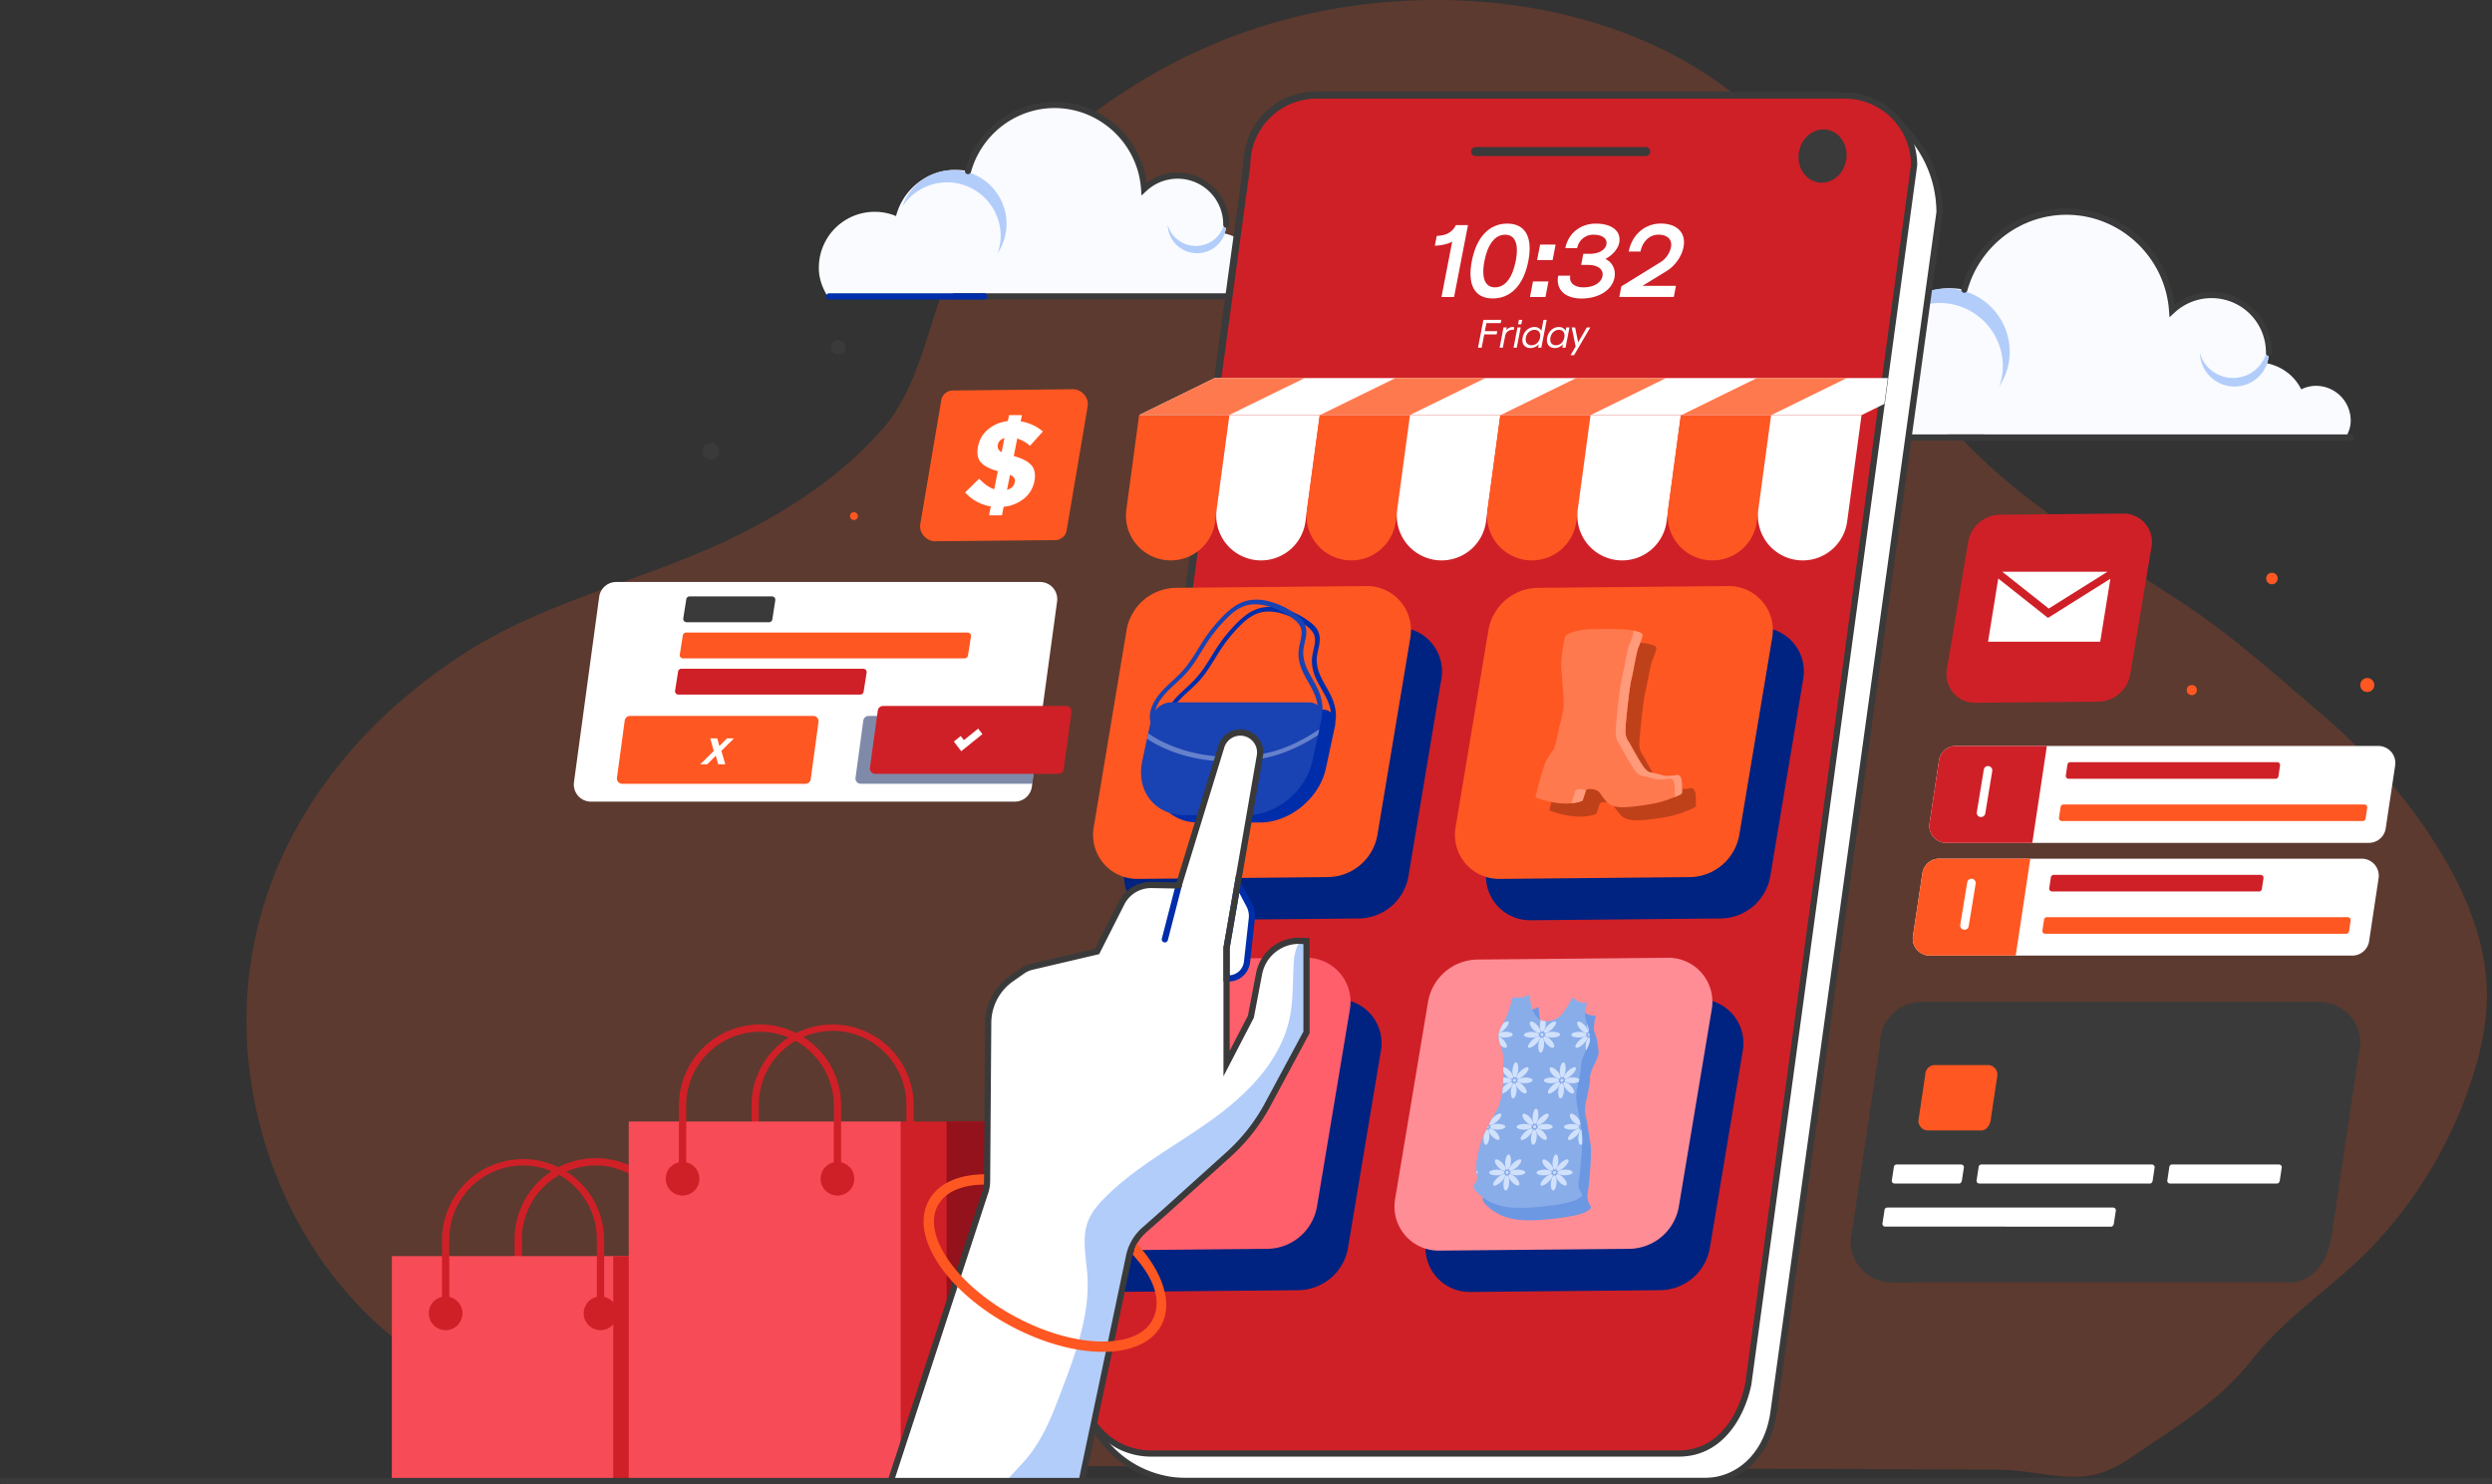 <svg xmlns="http://www.w3.org/2000/svg" viewBox="0 0 2410.28 1435.67"><rect x="0" y="0" width="2410.28" height="1435.67" fill="#333333" stroke="none"/><defs><style>.cls-1,.cls-11{fill:#ff5722;}.cls-1{opacity:0.2;}.cls-2{fill:#f9fbff;}.cls-3{fill:#3a3a3a;}.cls-4{fill:#002daa;}.cls-5{fill:#b3cdfa;}.cls-6{fill:#cf2027;}.cls-7{fill:#a7c1ee;}.cls-8{fill:#f74b57;}.cls-9{fill:#89ade9;}.cls-10{fill:#93121c;}.cls-12{fill:#fff;}.cls-13{fill:#002280;}.cls-14{fill:#ff5f6b;}.cls-15{fill:#ff8d95;}.cls-16{fill:#001755;opacity:0.5;}.cls-17{fill:#ff794e;}.cls-18{fill:#bf411a;}.cls-19{fill:#ff9a7a;}.cls-20{fill:#6c98e3;}.cls-21{fill:#d1e1fc;}.cls-22{fill:#1942b2;}.cls-23{fill:#6681cc;}</style></defs><g id="Layer_2" data-name="Layer 2"><g id="Graphics"><path class="cls-1" d="M2139.52,603.16c-7.92-5.87-15.86-11.49-23.79-16.77-103.46-68.9-211-126.44-275.5-238.21-41.59-72.05-61-150.22-117.09-213.74-123-139.35-345-162.48-513.29-105.5-88.55,30-168.8,83.53-231.34,152.93C947.8,216,922.26,251,907.45,294.09c-14.17,41.26-24.06,86.31-53.24,120.13-35.32,40.92-80.72,72.17-128.25,97.27-92.79,49-192.08,65.28-279.43,122.16C334.83,706.41,252,817.56,239.84,953.43c-13.06,146.1,60.13,304.33,191.24,373.86,60.57,32.12,127.51,40.65,188.8,67.49,145.93,63.91,297.32,23,450.79,23.57l856.82,3.25h.1c56.39,0,85,21.86,133-11.25,43-29.65,84.5-53.17,117.67-95.13,36.47-46.15,82.3-72,121.79-115.27A426.43,426.43,0,0,0,2384.48,1062c12.57-33.44,21.75-68.75,20.81-104.46-1.15-43.31-17.14-85.08-38.54-122.74C2335,779,2291.69,729.94,2242.91,688.48,2210.16,660.64,2175,629.41,2139.52,603.16Z"></path><path class="cls-2" d="M1253.06,272.88a28.53,28.53,0,0,0-28.53-28.54,27.94,27.94,0,0,0-12.09,2.91c-5.4-11.09-15.68-18.77-28.06-21.39.54-2.86,1.72-5.49,1.72-8.51a47.14,47.14,0,0,0-79.46-34.66c-3.19-45.29-40.55-81.16-86.65-81.16-40.07,0-73.47,27.16-83.71,64A59.62,59.62,0,0,0,866.66,209,54,54,0,0,0,792,259.38c0,10.19,3.55,19.19,8.42,27.35H1249A27.76,27.76,0,0,0,1253.06,272.88Z"></path><path class="cls-3" d="M1253.06,289.73H923.16a3,3,0,1,1,0-6h329.9a3,3,0,0,1,0,6Z"></path><path class="cls-4" d="M952,289.73H802a3,3,0,0,1,0-6H952a3,3,0,0,1,0,6Z"></path><path class="cls-5" d="M916,176.38a52,52,0,0,1,51.87,51.86,51.12,51.12,0,0,1-3,16.73,51.4,51.4,0,0,0,8.67-28.55,52,52,0,0,0-51.86-51.87h0a51.9,51.9,0,0,0-48.84,35.14A51.89,51.89,0,0,1,916,176.38Z"></path><path class="cls-5" d="M1173,232.71a28.52,28.52,0,0,1-39.62-6.81,28,28,0,0,1-3.93-8.45,28.19,28.19,0,0,0,5.14,15.53,28.52,28.52,0,0,0,39.62,6.81h0A28.45,28.45,0,0,0,1185,208.61,28.46,28.46,0,0,1,1173,232.71Z"></path><path class="cls-3" d="M1186.1,220.35a3,3,0,0,1-3-3,44.13,44.13,0,0,0-74.43-32.45l-4.59,4.23-.43-6.23c-3.1-44-39.84-78.37-83.66-78.37-37.47,0-70.7,25.4-80.82,61.77a3,3,0,1,1-5.78-1.61c10.84-38.95,46.45-66.16,86.6-66.16a89.24,89.24,0,0,1,61.48,24.41,90.31,90.31,0,0,1,27.58,53.86,49.73,49.73,0,0,1,29.56-9.94,50.55,50.55,0,0,1,50.49,50.49A3,3,0,0,1,1186.1,220.35Z"></path><path class="cls-2" d="M2273.63,406.89A33.65,33.65,0,0,0,2240,373.23a33,33,0,0,0-14.26,3.42c-6.37-13.07-18.5-22.14-33.1-25.23.63-3.37,2-6.48,2-10a55.6,55.6,0,0,0-93.73-40.88c-3.75-53.43-47.82-95.74-102.21-95.74-47.26,0-86.66,32.05-98.75,75.46a70.36,70.36,0,0,0-82.12,51.29,63.77,63.77,0,0,0-88,59.45c0,12,4.19,22.64,9.94,32.27H2268.8C2271.6,418.31,2273.63,412.94,2273.63,406.89Z"></path><path class="cls-3" d="M2273.63,426.22H1884.47a3,3,0,0,1,0-6h389.16a3,3,0,0,1,0,6Z"></path><path class="cls-3" d="M1918.51,426.22h-177a3,3,0,0,1,0-6h177a3,3,0,0,1,0,6Z"></path><path class="cls-5" d="M1876,293.06a61.36,61.36,0,0,1,61.18,61.17,59.88,59.88,0,0,1-3.58,19.73,60.63,60.63,0,0,0,10.24-33.68,61.37,61.37,0,0,0-61.18-61.18h0c-26.71,0-49.32,17.47-57.61,41.46A61.21,61.21,0,0,1,1876,293.06Z"></path><path class="cls-5" d="M2179.18,359.5a33.63,33.63,0,0,1-46.73-8,33.28,33.28,0,0,1-4.64-10,33.22,33.22,0,0,0,6.07,18.31,33.63,33.63,0,0,0,46.73,8h0a33.53,33.53,0,0,0,12.68-36.77A33.54,33.54,0,0,1,2179.18,359.5Z"></path><path class="cls-3" d="M2194.63,344.38a3,3,0,0,1-3-3,52.6,52.6,0,0,0-88.69-38.67l-4.59,4.23-.44-6.23c-3.66-52.12-47.25-92.95-99.22-92.95-44.43,0-83.85,30.13-95.86,73.26a3,3,0,1,1-5.78-1.61,107.43,107.43,0,0,1,37.23-55.57,105.09,105.09,0,0,1,136.56,6.57,106,106,0,0,1,32.5,64.13,58.18,58.18,0,0,1,35.28-12.17,59.07,59.07,0,0,1,59,59A3,3,0,0,1,2194.63,344.38Z"></path><path class="cls-6" d="M503.67,1272.23a1.1,1.1,0,0,0,1.1-1.1v-72.31a71.37,71.37,0,0,1,142.74,0v72.31a1.11,1.11,0,0,0,1.1,1.1h4.87a1.11,1.11,0,0,0,1.1-1.1v-72.31a78.44,78.44,0,0,0-156.88,0v72.31a1.11,1.11,0,0,0,1.1,1.1Z"></path><path class="cls-7" d="M639.45,1215.1h93.93a0,0,0,0,1,0,0v217.57a0,0,0,0,1,0,0H640.93a1.48,1.48,0,0,1-1.48-1.48V1215.1A0,0,0,0,1,639.45,1215.1Z" transform="translate(1372.83 2647.78) rotate(180)"></path><path class="cls-8" d="M380,1215.1h262a0,0,0,0,1,0,0v217.57a0,0,0,0,1,0,0H380a1,1,0,0,1-1-1V1216.07A1,1,0,0,1,380,1215.1Z"></path><path class="cls-9" d="M686.41,1215.1h47a0,0,0,0,1,0,0v217.57a0,0,0,0,1,0,0h-46a1,1,0,0,1-1-1V1215.1A0,0,0,0,1,686.41,1215.1Z" transform="translate(1419.79 2647.78) rotate(180)"></path><polygon class="cls-9" points="639.45 1432.67 733.38 1432.67 733.38 1432.67 686.41 1377.11 639.45 1432.67 639.45 1432.67"></polygon><path class="cls-6" d="M564.55,1270.47a16.27,16.27,0,1,0,16.27-16.27A16.26,16.26,0,0,0,564.55,1270.47Z"></path><path class="cls-6" d="M414.74,1270.47A16.27,16.27,0,1,0,431,1254.2,16.27,16.27,0,0,0,414.74,1270.47Z"></path><path class="cls-6" d="M433.45,1272.23a1.11,1.11,0,0,0,1.1-1.1v-72.31a71.37,71.37,0,1,1,142.74,0v72.31a1.1,1.1,0,0,0,1.09,1.1h4.87a1.1,1.1,0,0,0,1.1-1.1v-72.31a78.44,78.44,0,0,0-156.87,0v72.31a1.1,1.1,0,0,0,1.1,1.1Z"></path><path class="cls-6" d="M733.38,1216.09a1,1,0,0,0-1-1H654.58v-16.28a78.56,78.56,0,0,0-61.42-76.55v7.25a71.48,71.48,0,0,1,54.35,69.3v16.28H593.16v216.59a1,1,0,0,0,1,1H733.38V1216.09Z"></path><path class="cls-6" d="M732.84,1142a1.1,1.1,0,0,0,1.1-1.1v-72.3a71.37,71.37,0,0,1,142.74,0v72.3a1.11,1.11,0,0,0,1.1,1.1h4.87a1.1,1.1,0,0,0,1.09-1.1v-72.3a78.44,78.44,0,0,0-156.87,0v72.3a1.11,1.11,0,0,0,1.1,1.1Z"></path><path class="cls-6" d="M868.62,1084.87h93.93a0,0,0,0,1,0,0v347.8a0,0,0,0,1,0,0H870.1a1.48,1.48,0,0,1-1.48-1.48V1084.87A0,0,0,0,1,868.62,1084.87Z" transform="translate(1831.17 2517.54) rotate(180)"></path><path class="cls-8" d="M609.12,1084.87h262a0,0,0,0,1,0,0v347.8a0,0,0,0,1,0,0h-262a1,1,0,0,1-1-1V1085.83A1,1,0,0,1,609.12,1084.87Z"></path><path class="cls-10" d="M915.58,1084.87h47a0,0,0,0,1,0,0v347.8a0,0,0,0,1,0,0h-46a1,1,0,0,1-1-1V1084.87A0,0,0,0,1,915.58,1084.87Z" transform="translate(1878.13 2517.54) rotate(180)"></path><polygon class="cls-9" points="868.62 1432.67 962.55 1432.67 962.55 1432.67 915.58 1377.11 868.62 1432.67 868.62 1432.67"></polygon><path class="cls-6" d="M793.72,1140.23A16.27,16.27,0,1,0,810,1124,16.27,16.27,0,0,0,793.72,1140.23Z"></path><path class="cls-6" d="M643.91,1140.23A16.27,16.27,0,1,0,660.18,1124,16.27,16.27,0,0,0,643.91,1140.23Z"></path><path class="cls-6" d="M662.62,1142a1.1,1.1,0,0,0,1.09-1.1v-72.3a71.38,71.38,0,0,1,142.75,0v72.3a1.1,1.1,0,0,0,1.09,1.1h4.87a1.11,1.11,0,0,0,1.1-1.1v-72.3a78.44,78.44,0,0,0-156.87,0v72.3a1.1,1.1,0,0,0,1.1,1.1Z"></path><path class="cls-11" d="M829.76,499.26a3.81,3.81,0,1,1-3.81-3.81A3.81,3.81,0,0,1,829.76,499.26Z"></path><path class="cls-11" d="M2203,559.63a5.57,5.57,0,1,1-5.57-5.57A5.56,5.56,0,0,1,2203,559.63Z"></path><circle class="cls-3" cx="687.41" cy="436.47" r="8.12" transform="translate(132.78 1032.65) rotate(-79.48)"></circle><path class="cls-11" d="M2296.43,662.68a6.77,6.77,0,1,1-6.77-6.77A6.77,6.77,0,0,1,2296.43,662.68Z"></path><path class="cls-3" d="M817.7,335.86a6.93,6.93,0,1,1-6.92-6.93A6.93,6.93,0,0,1,817.7,335.86Z"></path><circle class="cls-11" cx="2119.94" cy="667.57" r="4.89"></circle><path class="cls-12" d="M1648.35,1432.67h-501a102,102,0,0,1-102-102L1205.66,158.71a67.17,67.17,0,0,1,67.17-67.17H1762a114,114,0,0,1,114,114l-160.39,1160C1710.58,1403.26,1685.45,1432.67,1648.35,1432.67Z"></path><path class="cls-3" d="M1648.35,1435.67h-501a105.16,105.16,0,0,1-105-105l0-.41L1202.66,158.51a70.25,70.25,0,0,1,70.17-70H1762a117.08,117.08,0,0,1,117,117l0,.41-160.38,1160C1713,1407.63,1684.84,1435.67,1648.35,1435.67Zm-600.08-104.83a99.15,99.15,0,0,0,99,98.83h501c33.34,0,59.14-25.94,64.2-64.56L1872.91,205.28A111.07,111.07,0,0,0,1762,94.54H1272.83a64.25,64.25,0,0,0-64.17,64.17l0,.41Z"></path><path class="cls-6" d="M1623.78,1406.07H1113.13A67.17,67.17,0,0,1,1046,1338.9L1206.34,159.61a67.17,67.17,0,0,1,67.17-67.17h510.65a67.17,67.17,0,0,1,67.17,67.17L1691,1338.9C1683.57,1374.3,1660.87,1406.07,1623.78,1406.07Z"></path><path class="cls-3" d="M1623.78,1409.07H1113.13A70.24,70.24,0,0,1,1043,1338.9l0-.4L1203.34,159.4a70.25,70.25,0,0,1,70.17-70h510.65a70.25,70.25,0,0,1,70.17,70.17l0,.4-160.4,1179.4,0,.11C1686.88,1373.14,1664.78,1409.07,1623.78,1409.07Zm-574.82-70a64.24,64.24,0,0,0,64.17,64h510.65c37.36,0,57.66-33.39,64.21-64.68l160.34-1179a64.24,64.24,0,0,0-64.17-64H1273.51a64.25,64.25,0,0,0-64.17,64.17l0,.4Z"></path><path class="cls-3" d="M1591.74,151H1427.18a4.38,4.38,0,0,1-3.8-6.55h0a4.38,4.38,0,0,1,3.8-2.2h164.56a4.37,4.37,0,0,1,3.8,6.54h0A4.37,4.37,0,0,1,1591.74,151Z"></path><path class="cls-3" d="M1785.64,155.06c-2.52,14.05-14.78,23.61-27.39,21.35s-20.8-15.48-18.28-29.53,14.78-23.62,27.39-21.36S1788.16,141,1785.64,155.06Z"></path><path class="cls-6" d="M2053.56,496.78l-118.87,1.12a31.79,31.79,0,0,0-31.07,26.56L1883,647.79a27.54,27.54,0,0,0,27.42,32.07l118.87-1.11a31.81,31.81,0,0,0,31.07-26.57L2081,528.85A27.53,27.53,0,0,0,2053.56,496.78Z"></path><polygon class="cls-12" points="2038.32 553.09 1936.63 553.09 1981.56 588.7 2038.32 553.09"></polygon><polygon class="cls-12" points="1980.81 597.74 1932.72 559.63 1922.84 620.79 2031.34 620.79 2041.18 559.86 1980.81 597.74"></polygon><path class="cls-13" d="M1351.67,606.92l-184,1.73a49.2,49.2,0,0,0-48.07,41.1L1087.8,840.59a42.61,42.61,0,0,0,42.42,49.63l184-1.73a49.2,49.2,0,0,0,48.07-41.1l31.85-190.85A42.6,42.6,0,0,0,1351.67,606.92Z"></path><path class="cls-11" d="M1321.67,566.92l-184,1.73a49.2,49.2,0,0,0-48.07,41.1L1057.8,800.59a42.61,42.61,0,0,0,42.42,49.63l184-1.73a49.2,49.2,0,0,0,48.07-41.1l31.85-190.85A42.6,42.6,0,0,0,1321.67,566.92Z"></path><path class="cls-13" d="M1701.67,606.92l-184,1.73a49.2,49.2,0,0,0-48.07,41.1L1437.8,840.59a42.61,42.61,0,0,0,42.42,49.63l184-1.73a49.2,49.2,0,0,0,48.07-41.1l31.85-190.85A42.6,42.6,0,0,0,1701.67,606.92Z"></path><path class="cls-11" d="M1671.67,566.92l-184,1.73a49.2,49.2,0,0,0-48.07,41.1L1407.8,800.59a42.61,42.61,0,0,0,42.42,49.63l184-1.73a49.2,49.2,0,0,0,48.07-41.1l31.85-190.85A42.6,42.6,0,0,0,1671.67,566.92Z"></path><path class="cls-13" d="M1293.19,966.5l-183.94,1.72a49.21,49.21,0,0,0-48.07,41.11l-31.86,190.84a42.61,42.61,0,0,0,42.43,49.62l184-1.72a49.22,49.22,0,0,0,48.07-41.1l31.85-190.85A42.61,42.61,0,0,0,1293.19,966.5Z"></path><path class="cls-14" d="M1263.19,926.5l-183.94,1.72a49.21,49.21,0,0,0-48.07,41.11l-31.86,190.84a42.61,42.61,0,0,0,42.43,49.62l184-1.72a49.22,49.22,0,0,0,48.07-41.1l31.85-190.85A42.61,42.61,0,0,0,1263.19,926.5Z"></path><path class="cls-13" d="M1643.19,966.5l-183.94,1.72a49.21,49.21,0,0,0-48.07,41.11l-31.86,190.84a42.61,42.61,0,0,0,42.43,49.62l184-1.72a49.22,49.22,0,0,0,48.07-41.1l31.85-190.85A42.61,42.61,0,0,0,1643.19,966.5Z"></path><path class="cls-15" d="M1613.19,926.5l-183.94,1.72a49.21,49.21,0,0,0-48.07,41.11l-31.86,190.84a42.61,42.61,0,0,0,42.43,49.62l184-1.72a49.22,49.22,0,0,0,48.07-41.1l31.85-190.85A42.61,42.61,0,0,0,1613.19,926.5Z"></path><path class="cls-12" d="M981.58,775.47h-410a16.58,16.58,0,0,1-16.43-18.81l24.39-179.29A16.58,16.58,0,0,1,596,563h410a16.58,16.58,0,0,1,16.43,18.81L998,761.12A16.58,16.58,0,0,1,981.58,775.47Z"></path><path class="cls-11" d="M779.06,758.21H601.79a5.11,5.11,0,0,1-5.07-5.81L604.25,697a5.12,5.12,0,0,1,5.08-4.43H786.6a5.11,5.11,0,0,1,5.07,5.81l-7.53,55.39A5.13,5.13,0,0,1,779.06,758.21Z"></path><path class="cls-16" d="M1007.34,692.58H840.05A5.13,5.13,0,0,0,835,697l-7.53,55.39a5.11,5.11,0,0,0,5.07,5.81h165.9Z"></path><path class="cls-6" d="M1023.76,748.58H846.49a5.12,5.12,0,0,1-5.07-5.81L849,687.38a5.14,5.14,0,0,1,5.08-4.44H1031.3a5.12,5.12,0,0,1,5.07,5.82l-7.53,55.39A5.12,5.12,0,0,1,1023.76,748.58Z"></path><polygon class="cls-12" points="929.7 726.7 922.57 717.33 929.21 711.97 932.27 715.99 946.11 704.82 950.18 710.18 929.7 726.7"></polygon><path class="cls-12" d="M703.18,714.26h6.73l-12.19,12.07,3.74,13h-6.8l-2.34-8.24-8.3,8.24h-6.73l13.07-12.82L687,714.26h6.7l2.07,7.41Z"></path><path class="cls-3" d="M660.87,598.16l2.92-18.5a3.25,3.25,0,0,1,3.21-2.74h79.65a3.26,3.26,0,0,1,3.22,3.76L747,599.18a3.26,3.26,0,0,1-3.22,2.74H664.08A3.25,3.25,0,0,1,660.87,598.16Z"></path><path class="cls-11" d="M657.5,633.16l2.92-18.5a3.26,3.26,0,0,1,3.21-2.75H935.92a3.26,3.26,0,0,1,3.21,3.76l-2.92,18.5a3.26,3.26,0,0,1-3.21,2.75H660.71A3.25,3.25,0,0,1,657.5,633.16Z"></path><path class="cls-6" d="M652.94,668.15l2.92-18.5a3.25,3.25,0,0,1,3.21-2.74H835a3.25,3.25,0,0,1,3.21,3.76l-2.92,18.5a3.25,3.25,0,0,1-3.21,2.74h-176A3.25,3.25,0,0,1,652.94,668.15Z"></path><path class="cls-3" d="M1829.77,1240.59a40,40,0,0,1-39.94-39.72l28.63-191.45v-.22a40,40,0,0,1,39.94-40H2243a40,40,0,0,1,40,39.73l-28.61,191.24c-4,19.4-16.71,40.37-40,40.37Z"></path><path class="cls-11" d="M1864.77,1093.53a9.34,9.34,0,0,1-9.32-9.27l6.68-44.65v0a9.33,9.33,0,0,1,9.31-9.32h51.21a9.33,9.33,0,0,1,9.32,9.27l-6.68,44.6c-.94,4.53-3.89,9.42-9.32,9.42Z"></path><path class="cls-12" d="M1832.45,1144.91a2.73,2.73,0,0,1-2.72-2.71l2-13v0a2.72,2.72,0,0,1,2.72-2.72h62.35a2.73,2.73,0,0,1,2.72,2.71l-2,13c-.27,1.32-1.14,2.75-2.72,2.75Z"></path><path class="cls-12" d="M1914.45,1144.91a2.71,2.71,0,0,1-2.72-2.71l2-13v0a2.72,2.72,0,0,1,2.72-2.72h164.84a2.73,2.73,0,0,1,2.72,2.71l-1.95,13c-.28,1.32-1.14,2.75-2.72,2.75Z"></path><path class="cls-12" d="M2098.94,1144.91a2.73,2.73,0,0,1-2.73-2.71l1.95-13v0a2.73,2.73,0,0,1,2.73-2.72h103.34a2.72,2.72,0,0,1,2.72,2.71l-1.95,13c-.27,1.32-1.14,2.75-2.72,2.75Z"></path><path class="cls-12" d="M1823.4,1186.58a2.71,2.71,0,0,1-2.72-2.71l2-13v0a2.72,2.72,0,0,1,2.72-2.72h218.38a2.72,2.72,0,0,1,2.72,2.71l-2,13c-.27,1.32-1.14,2.75-2.72,2.75Z"></path><path class="cls-11" d="M1020.42,522.49l-115.84,1.09c-8.64.08-15.89-8.18-14.48-16.5l20.32-119.93a11.23,11.23,0,0,1,11.24-9.4l116-1.24h0c8.6,0,15.75,8.22,14.35,16.49l-20.34,120.08A11.24,11.24,0,0,1,1020.42,522.49Z"></path><path class="cls-12" d="M956.61,498.49l1.71-8.6a42.4,42.4,0,0,1-24.86-13.53l13.6-13.31q7.59,8,14.56,10.24l3.49-17.54q-11.73-3.18-16.43-8.53T946,431.79a28,28,0,0,1,9.89-16.6,35.49,35.49,0,0,1,18.87-7.83l1.14-5.76h12.48l-1.19,6a43.81,43.81,0,0,1,21.48,9.77l-12.42,13.9a35.21,35.21,0,0,0-12.36-7.07l-3.38,16.95q12.06,3.3,17,8.83t2.94,15.66a28.08,28.08,0,0,1-10.09,16.72,36.77,36.77,0,0,1-19.64,7.89l-1.64,8.24Zm14.87-74.76q-5.41,1.77-6.35,6.48c-.63,3.14.59,5.53,3.63,7.18Zm10,42.85a5.69,5.69,0,0,0-.48-4.12,8.75,8.75,0,0,0-4.1-3.06L974,473.89Q980.36,472,981.44,466.58Z"></path><path class="cls-12" d="M1850.24,905.41l9.15-60.86a16.48,16.48,0,0,1,16.27-13.9h408.65a16.48,16.48,0,0,1,16.27,19l-9.16,60.85a16.46,16.46,0,0,1-16.26,13.9H1866.5A16.46,16.46,0,0,1,1850.24,905.41Z"></path><path class="cls-6" d="M1982.05,859.12l1.56-10.42a2.83,2.83,0,0,1,2.79-2.38h200.07a2.82,2.82,0,0,1,2.78,3.26L2187.68,860a2.81,2.81,0,0,1-2.78,2.38H1984.83A2.81,2.81,0,0,1,1982.05,859.12Z"></path><path class="cls-11" d="M1975.43,900.05l1.57-10.42a2.82,2.82,0,0,1,2.78-2.38h291a2.82,2.82,0,0,1,2.78,3.26L2272,900.93a2.83,2.83,0,0,1-2.79,2.38h-291A2.82,2.82,0,0,1,1975.43,900.05Z"></path><path class="cls-11" d="M1859.39,844.55l-9.15,60.86a16.46,16.46,0,0,0,16.26,19h83c.18-.7.32-1.41.44-2.13l13.35-88.77a23.74,23.74,0,0,0,.28-2.89h-87.89A16.48,16.48,0,0,0,1859.39,844.55Z"></path><path class="cls-12" d="M1900.06,899.42a3.91,3.91,0,0,1-.68-.06,4.14,4.14,0,0,1-3.41-4.75l6.74-41.09a4.13,4.13,0,0,1,8.16,1.34L1904.13,896A4.14,4.14,0,0,1,1900.06,899.42Z"></path><path class="cls-12" d="M1866.27,796.37l9.15-60.86a16.48,16.48,0,0,1,16.27-13.9h408.65a16.48,16.48,0,0,1,16.27,19l-9.16,60.85a16.46,16.46,0,0,1-16.26,13.9H1882.53A16.46,16.46,0,0,1,1866.27,796.37Z"></path><path class="cls-6" d="M1998.08,750.08l1.56-10.42a2.83,2.83,0,0,1,2.79-2.38H2202.5a2.82,2.82,0,0,1,2.78,3.26L2203.71,751a2.81,2.81,0,0,1-2.78,2.38H2000.86A2.81,2.81,0,0,1,1998.08,750.08Z"></path><path class="cls-11" d="M1991.46,791l1.57-10.42a2.82,2.82,0,0,1,2.78-2.38h291a2.82,2.82,0,0,1,2.78,3.26l-1.56,10.42a2.83,2.83,0,0,1-2.79,2.38h-291A2.82,2.82,0,0,1,1991.46,791Z"></path><path class="cls-6" d="M1875.42,735.51l-9.15,60.86a16.46,16.46,0,0,0,16.26,19h83c.18-.7.32-1.41.44-2.13l13.35-88.78a25.74,25.74,0,0,0,.28-2.88h-87.89A16.48,16.48,0,0,0,1875.42,735.51Z"></path><path class="cls-12" d="M1916.08,790.37a3.85,3.85,0,0,1-.67,0,4.14,4.14,0,0,1-3.41-4.75l6.74-41.09a4.13,4.13,0,0,1,8.16,1.34l-6.74,41.09A4.14,4.14,0,0,1,1916.08,790.37Z"></path><path class="cls-12" d="M1404.57,233.74c-3.45,2.13-10.15,3.75-16.78,4l1.84-9.54c9.29-.3,15.21-3.65,18.55-10.44h11.66l-13.46,69.57h-12.17Z"></path><path class="cls-12" d="M1423.56,252.5c4.47-23.12,16.83-36.2,34.28-36.2s24.84,13.08,20.37,36.2-16.84,36.21-34.38,36.21S1419.08,275.62,1423.56,252.5Zm42.48,0c3.36-17.34-1.16-25.45-10.28-25.45-10.24,0-17.07,10.14-20,25.45-3.35,17.34,1.16,25.46,10.19,25.46C1456.25,278,1463.08,267.82,1466,252.5Z"></path><path class="cls-12" d="M1482.7,272.28h15l-2.9,15h-15Zm6.91-35.7h15l-2.91,15h-15Z"></path><path class="cls-12" d="M1507.1,266.7h11.67c-1.32,6.8,3.8,11.26,12.83,11.26,9.73,0,17.06-4.36,18.32-10.85s-4.39-10.86-14.13-10.86h-6.49l2.08-10.74h6.49c8.42,0,14.8-3.66,15.86-9.13s-3.87-9.33-12.29-9.33a15.76,15.76,0,0,0-16,13H1514c2.74-14.2,14.53-23.73,29.53-23.73,15.72,0,24.73,7.4,22.57,18.56-1.11,5.78-6.49,12.07-13.36,15.61,6.79,3.15,10.27,10.35,8.8,18-2.36,12.16-15.18,20.28-32,20.28C1513.49,288.71,1504.55,279.88,1507.1,266.7Z"></path><path class="cls-12" d="M1568.18,277l38.11-23.52a22.81,22.81,0,0,0,9.88-14.4c1.4-7.2-3.34-12.07-12-12.07s-15.55,6.49-17.45,16.33H1575.3c3.14-16.23,15.58-27.08,31-27.08,15.92,0,24.7,9.13,22,22.82-1.76,9.12-8.43,18.45-16.68,23.32l-23,14.1H1621l-2.08,10.75H1566.2Z"></path><path class="cls-12" d="M1434.75,309.43h17.36l-.61,3.14h-13.83l-1.5,7.76h12l-.61,3.13h-12l-2.49,12.86h-3.52Z"></path><path class="cls-12" d="M1454.23,316.72h3.13l-.52,2.71c2-2.12,4-3.1,6.2-3.1a3,3,0,0,1,1.53.39l-.45,2.35h-1.33a7,7,0,0,0-7,5.8l-2.21,11.45h-3.13Z"></path><path class="cls-12" d="M1467.71,316.72h3.13l-3.79,19.6h-3.13Zm1.41-7.29h3.13l-.83,4.31h-3.13Z"></path><path class="cls-12" d="M1472.71,326.52c1.18-6.11,5.85-10.19,11.69-10.19a7.14,7.14,0,0,1,6.41,3.72l2.06-10.62H1496l-5.2,26.89h-3.13l.64-3.33a11.14,11.14,0,0,1-7.85,3.72C1474.62,336.71,1471.53,332.63,1472.71,326.52Zm16.85,0c.87-4.47-1.3-7.45-5.38-7.45s-7.47,3-8.33,7.45,1.3,7.45,5.45,7.45S1488.7,331,1489.56,326.52Z"></path><path class="cls-12" d="M1496.46,326.52c1.19-6.11,5.81-10.19,11.54-10.19a7.06,7.06,0,0,1,6.26,3.68l.64-3.29H1518l-3.79,19.6h-3.13l.63-3.29a11,11,0,0,1-7.69,3.68C1498.33,336.71,1495.28,332.63,1496.46,326.52Zm16.54,0c.87-4.47-1.22-7.45-5.22-7.45s-7.32,3-8.18,7.45,1.26,7.45,5.3,7.45S1512.14,331,1513,326.52Z"></path><path class="cls-12" d="M1524,335.14l-3.88-18.42h3.33l2.94,14.39,8.43-14.39h3.37l-15.79,26.89h-3.37Z"></path><path class="cls-11" d="M1132.41,542.11h0a43.35,43.35,0,0,1-43-49.15l12.36-91.43h87.49l-13.93,103A43.35,43.35,0,0,1,1132.41,542.11Z"></path><path class="cls-12" d="M1219.73,542.11h0a43.35,43.35,0,0,1-43-49.15l12.36-91.43h87.49l-13.93,103A43.35,43.35,0,0,1,1219.73,542.11Z"></path><path class="cls-11" d="M1307.05,542.11h0a43.35,43.35,0,0,1-43-49.15l12.36-91.43h87.49l-13.93,103A43.35,43.35,0,0,1,1307.05,542.11Z"></path><path class="cls-12" d="M1394.37,542.11h0a43.34,43.34,0,0,1-43-49.15l12.36-91.43h87.48l-13.92,103A43.35,43.35,0,0,1,1394.37,542.11Z"></path><path class="cls-11" d="M1481.69,542.11h0a43.34,43.34,0,0,1-43-49.15l12.36-91.43h87.48l-13.92,103A43.35,43.35,0,0,1,1481.69,542.11Z"></path><path class="cls-12" d="M1569,542.11h0a43.34,43.34,0,0,1-43-49.15l12.36-91.43h87.48l-13.92,103A43.35,43.35,0,0,1,1569,542.11Z"></path><path class="cls-11" d="M1656.33,542.11h0a43.34,43.34,0,0,1-43-49.15l12.35-91.43h87.49l-13.92,103A43.36,43.36,0,0,1,1656.33,542.11Z"></path><path class="cls-12" d="M1743.65,542.11h0a43.34,43.34,0,0,1-43-49.15L1713,401.53h87.49l-13.92,103A43.36,43.36,0,0,1,1743.65,542.11Z"></path><polygon class="cls-12" points="1825.95 365.75 1174.81 365.75 1101.81 401.53 1800.53 401.53 1822.57 390.73 1825.95 365.75"></polygon><polygon class="cls-17" points="1174.81 365.75 1101.81 401.53 1188.81 401.53 1261.81 365.75 1174.81 365.75"></polygon><polygon class="cls-17" points="1349.62 365.75 1276.62 401.53 1363.62 401.53 1436.62 365.75 1349.62 365.75"></polygon><polygon class="cls-17" points="1524.42 365.75 1451.42 401.53 1538.42 401.53 1611.42 365.75 1524.42 365.75"></polygon><polygon class="cls-17" points="1699.23 365.75 1626.23 401.53 1713.23 401.53 1786.23 365.75 1699.23 365.75"></polygon><path class="cls-18" d="M1640.36,778.32c0-.08,0-.17,0-.29,0-.58,0-1.68-.06-3a61,61,0,0,0-.29-6.7q0-.25-.09-.45c-.06-.27-.13-.56-.2-.88s-.15-.64-.25-1-.21-.68-.34-1a7.33,7.33,0,0,0-.38-.8l-.2-.34a4,4,0,0,0-.52-.64,3,3,0,0,0-.38-.33,2.79,2.79,0,0,0-.64-.34,3.39,3.39,0,0,0-1.51-.23h0a4.92,4.92,0,0,0-.71.11c-1,.21-2.13.39-3.32.53-3.55.41-7.55.47-9.45-.14-1.11-.36-3.29-.9-5.52-1.44l-2.82-.67-.87-.2-3-.73a9.21,9.21,0,0,1-1.83-.59,6.19,6.19,0,0,1-1.09-.67l-.41-.33c-.29-.24-.59-.52-.92-.85l-.52-.55c-.36-.39-.74-.83-1.16-1.35-.21-.26-.43-.53-.65-.83a115.41,115.41,0,0,1-6.61-10.56c-1.07-1.84-2.12-3.7-3.08-5.41l-.47-.84c-.47-.83-.9-1.61-1.3-2.34l-.39-.69-1.5-2.7-.35-.62c-1.42-2.49-4.2-5-3.92-13,.06-1.74.28-4.68.6-8.28.13-1.55.29-3.21.46-5s.35-3.58.55-5.44c.26-2.49.54-5.05.83-7.58.14-1.26.29-2.52.44-3.75.22-1.86.45-3.67.67-5.39.07-.57.15-1.14.22-1.69.15-1.1.3-2.16.44-3.17.51-3.51,1-6.31,1.38-7.88.9-3.59,2.15-10.27,3.4-16.6.16-.8.31-1.58.47-2.36.08-.39.16-.77.23-1.15.55-2.66,1.08-5.14,1.56-7.13.07-.29.14-.56.21-.83.13-.53.27-1,.39-1.45.19-.66.38-1.2.54-1.62s.23-.56.35-.85c.59-1.44,1.23-3,1.81-4.62.12-.32.24-.63.35-.94.33-.93.63-1.83.87-2.67a18.8,18.8,0,0,0,.53-2.26,5.47,5.47,0,0,0,.08-1.16,2.75,2.75,0,0,0-.06-.44,1.13,1.13,0,0,0-.17-.35.86.86,0,0,1-.07-.1,2.12,2.12,0,0,0-.26-.26.34.34,0,0,0-.09-.08,3.66,3.66,0,0,0-.46-.33l-.12-.08-.46-.25-.21-.1-.56-.25-.15-.06-.74-.28-.33-.11-.51-.17-.39-.12-.57-.17-.77-.21-.35-.09-.62-.16-.22,0c-2.42-.58-5-1-6.87-1.28-5.39-.7-30.56-.92-39.67-.25-9.27.67-20,4-21.25,7.31,0,0-4.48,19.49-3.49,31.41.81,9.76,2.68,31.72,2.14,37s-5,21.55-5.64,26-3.42,13.61-3.42,13.61-5.89,8.2-7.87,12.07c-2.24,4.38-6.67,19.69-10.2,35.08,5,2,22,7.88,37.47,5.42h0c.86-.14,1.73-.31,2.58-.5l.13,0q1.2-.27,2.4-.63l.45-.14c.79-.25,1.57-.51,2.33-.82.9-2.19,1.65-4.49,2.18-6.23.51-1.57,1-3,1.19-3.74.48-.65,1.62-1.45,4.28-1.4,2.4,0,7.17,1,9.05,3.56,1.69,2.31,6.72,10,10.09,11.58s6.85,2.76,14.45,2.46,23.85-2.27,33.76-4.88a113.51,113.51,0,0,0,14.34-4.92h0l.22-.09.87-.37.42-.19.57-.24.4-.18.48-.22.35-.15.42-.2.28-.13.35-.16.22-.11.29-.14.14-.07.28-.14a3.48,3.48,0,0,0,1.63-1.68A2.54,2.54,0,0,0,1640.36,778.32Z"></path><path class="cls-17" d="M1513.62,616.13s-4.48,19.49-3.49,31.41c.81,9.76,2.68,31.72,2.14,37s-5,21.55-5.64,26-3.42,13.61-3.42,13.61-5.89,8.2-7.87,12.07c-2.24,4.38-6.67,19.69-10.19,35.08,5.91,2.38,28.28,10.06,45.39,3.31a80.22,80.22,0,0,0,3-9.19s.21-2.27,4.64-2.19c2.4,0,7.17,1,9,3.56,1.69,2.31,6.72,10,10.09,11.58s6.85,2.76,14.45,2.46,23.85-2.27,33.76-4.88a112.42,112.42,0,0,0,19.63-7.31,3,3,0,0,0,1.79-3c-.17-1.15,0-8.31-.47-10.4s-1.14-6.29-5.13-5.44-10.23,1.2-12.77.39-10.64-2.61-12.24-3-3-.48-6.58-5.16-12.27-20.67-13.7-23.17-4.2-5-3.92-13,3.78-41,5.59-48.14,5-26.73,6.81-31.14,4.43-10.83,3.92-12.94-9.28-3.88-13.92-4.49c-5.39-.71-30.56-.92-39.67-.26C1525.6,609.49,1514.89,612.81,1513.62,616.13Z"></path><path class="cls-19" d="M1528.34,763.35c-4.64-.08-4.86,2.3-4.86,2.3s-2.16,7.51-3.58,11.41a39.59,39.59,0,0,0,10.64-2.46c.89-2.19,2.88-8.38,3.4-10.13A18.07,18.07,0,0,0,1528.34,763.35Z"></path><path class="cls-19" d="M1627,765.6c-.17-1.15,0-8.31-.47-10.4s-1.14-6.29-5.13-5.44-10.23,1.2-12.77.39-10.64-2.61-12.24-3-3-.48-6.58-5.16-12.27-20.67-13.7-23.17-4.2-5-3.92-13,3.78-41,5.59-48.14,5-26.73,6.81-31.14,4.43-10.83,3.92-12.94c-.36-1.51-5-2.86-9.34-3.72a1.53,1.53,0,0,1,.59.81c.53,2.2-2.24,8.94-4.11,13.54s-5.24,25.08-7.12,32.59-5.55,42.07-5.84,50.37,2.61,11,4.1,13.6,10.54,19.34,14.33,24.24,5.21,5,6.88,5.41,10.16,2.32,12.82,3.18,9.19.47,13.36-.41,4.85,3.49,5.37,5.69.31,9.68.49,10.88a2.55,2.55,0,0,1-.12,1.27c2.84-1.18,4.78-2.12,5.29-2.39A3,3,0,0,0,1627,765.6Z"></path><path class="cls-20" d="M1544,1025.53c0-.1.09-.19.13-.29.21-.44.41-.88.6-1.31h0c.18-.42.34-.83.5-1.25l.1-.27c.15-.41.29-.82.41-1.22a1.46,1.46,0,0,1,0-.2c.1-.37.19-.74.26-1.1,0-.07,0-.14,0-.2.07-.4.11-.79.14-1.18a2.09,2.09,0,0,1,0-.25,9.41,9.41,0,0,0,0-1.19c-.23-2.25-.53-4.8-.9-7.2-.08-.51-.17-1-.25-1.5l0-.17c-.09-.51-.18-1-.28-1.49l0-.09c-.1-.49-.2-1-.31-1.41v0c-.11-.46-.22-.89-.34-1.28h0c-.94-3.19-2.64-6.79-2.39-10s.7-8.78,2.08-11.17c-5.92-.8-7.11-.8-9.78-2.4a37.16,37.16,0,0,1-4.53-3.18s-6,10.77-9.58,15.16a20.63,20.63,0,0,1-13,7.56,15.09,15.09,0,0,1-3.39.2h0l-.64-.07-.84-.1-.69-.14c-.26-.06-.51-.12-.77-.2a6.36,6.36,0,0,1-.62-.19,12.5,12.5,0,0,1-1.2-.48h0a11.47,11.47,0,0,1-3.89-3c-2.76-3.28-6.51-8.37-6.63-21.93-6.23,3.2-7.43,3.2-10.22,3.2s-7.21.39-7.21.39l-.29,3.59c-1.64,5.59-5.26,16-7.58,19.94-.19.32-.37.64-.55,1h0l-.58,1c-.07.12-.14.24-.2.36-.18.32-.35.63-.51.95-.07.11-.12.23-.18.34-.29.56-.57,1.11-.83,1.66-.08.17-.17.33-.24.5s-.24.51-.35.77-.16.37-.23.55-.21.5-.3.74l-.19.54c-.09.24-.17.48-.25.72s-.17.62-.25.93a11.26,11.26,0,0,0-.26,1.52v0c0,.31,0,.63,0,.95a21.71,21.71,0,0,0,.14,3.1s0,.08,0,.12c.07.62.17,1.25.3,1.87v0c.12.6.28,1.19.45,1.78,0,.12.08.24.11.36.19.58.39,1.15.62,1.72h0c.1.23.21.5.31.79h0c1.34,3.61,3.13,11.15,2.75,16-.22,2.67-.19,8.93-.28,15.19,0,1.86-.07,3.71-.13,5.47,0,1.52-.12,3-.21,4.3h0c-.06,1-.14,1.9-.23,2.72v.09c0,.38-.09.73-.14,1.06l0,.18c0,.32-.11.63-.17.91s-.09.43-.14.65h0c-1.26,5.92-3.08,13.84-5.67,17.29a72.55,72.55,0,0,0-4.23,7.33h0c-1.08,2.07-2.25,4.35-3.38,6.63h0c-.39.78-.77,1.56-1.14,2.33h0l-.77,1.59h0c-.44.9-.86,1.79-1.26,2.64l-.07.15c-.17.35-.33.7-.49,1l-.09.21c-.18.38-.36.76-.52,1.12h0c-.77,1.7-1.39,3.12-1.77,4.09-2,5.18-5.45,18.34-5.63,25.53a42.14,42.14,0,0,0,.18,4.77h0c0,.53.1,1,.16,1.54v.09c.06.47.11.92.17,1.36v0h0c.4,3,.73,5.18-.07,6.58-.48.83-1.11,1.8-1.74,2.71a5.15,5.15,0,0,0,.19,6.31c8.22,9.31,18.49,14.71,31.59,16.5,11,1.49,22.28.58,33.46-.51,6.69-.65,13.35-1.59,20-2.86,5.85-1.12,12-2.43,16.9-6.13,2.3-1.74,1.93-1.93.83-4.12a32.93,32.93,0,0,1-2.4-5.51c-1-3.2.79-10,1.27-16,.35-4.32,1.78-17.21,1.94-27.63,0-.15,0-.3,0-.45,0-.37,0-.73,0-1.09V1115c0-.35,0-.7,0-1,0-.15,0-.3,0-.45,0-1,0-1.88-.1-2.75,0-.14,0-.27,0-.4,0-.3,0-.6-.07-.89s0-.29,0-.43,0-.55-.08-.82c0-.12,0-.24,0-.36-.05-.37-.1-.74-.16-1.08h0c-.1-.57-.2-1.16-.3-1.75s-.2-1.22-.3-1.85h0c-.09-.52-.17-1-.26-1.56h0l-.3-1.85h0c-.16-1-.33-2-.49-3.07-1.19-7.38-2.35-14.61-3-17-.91-3.59-.72-11.18.41-15.16.35-1.27.86-3.41,1.38-5.85h0c1.12-5.3,2.32-12,2.24-14.48-.12-3.6,1-7.59,3.41-12.78.68-1.46,1.42-2.9,2.13-4.3,0-.1.1-.21.16-.31C1543.54,1026.37,1543.75,1026,1544,1025.53Z"></path><path class="cls-9" d="M1462,969c-1.65,5.59-5.26,16-7.59,19.94s-4.66,8.39-4.91,11.58a21.86,21.86,0,0,0,1.6,10c1.34,3.18,3.46,11.56,3,16.74s.09,24-1.19,29.93-3.13,14.36-5.82,17.94-11.71,22-13.72,27.14-5.45,18.34-5.63,25.53,1.83,12,.44,14.36c-.48.83-1.11,1.8-1.73,2.71a5.17,5.17,0,0,0,.18,6.31c8.23,9.31,18.49,14.71,31.6,16.5,11,1.5,22.28.58,33.46-.51,6.68-.65,13.35-1.59,20-2.86,5.85-1.12,12-2.43,16.91-6.13,2.3-1.74,1.93-1.93.83-4.12a33.81,33.81,0,0,1-2.41-5.51c-.94-3.2.8-10,1.28-16s3-28.33,1.42-37.9-3.7-23.54-4.61-27.12-.72-11.18.4-15.16,3.74-16.76,3.63-20.34,1-7.59,3.4-12.78,5.59-10,5.13-14.35a85.16,85.16,0,0,0-2.13-13.17c-.94-3.19-2.64-6.78-2.39-10s.7-8.78,2.07-11.17c-5.92-.8-7.11-.8-9.77-2.4A36.21,36.21,0,0,1,1521,965s-6,10.77-9.58,15.16a20.68,20.68,0,0,1-13,7.56c-4.85.81-9.21-.61-12-4s-6.51-8.38-6.63-21.94c-6.23,3.2-7.43,3.2-10.22,3.2s-7.21.39-7.21.39Z"></path><path class="cls-21" d="M1513.44,1045.08c-.12,1.53,3.08,2.76,7.14,2.76a13.58,13.58,0,0,0,6.39-1.34c.18-.85.36-1.73.54-2.63-1.12-.92-3.58-1.56-6.5-1.56C1517,1042.32,1513.56,1043.56,1513.44,1045.08Z"></path><path class="cls-21" d="M1501.17,1050.31c-3.09,2.89-4.79,6.09-3.8,7.17s4.32-.39,7.41-3.27,4.79-6.09,3.8-7.16S1504.26,1047.43,1501.17,1050.31Z"></path><path class="cls-21" d="M1515.17,1054.19c2.65,2.86,5.74,4.31,6.9,3.23s0-4.28-2.69-7.15-5.74-4.31-6.9-3.23S1512.52,1051.32,1515.17,1054.19Z"></path><path class="cls-21" d="M1527.78,1006.11c-3.1,2.88-4.8,6.09-3.8,7.16s4.31-.39,7.4-3.27,4.8-6.08,3.8-7.16S1530.87,1003.23,1527.78,1006.11Z"></path><path class="cls-21" d="M1487.11,1090c-.12,1.52,3.07,2.75,7.13,2.75s7.46-1.25,7.58-2.77-3.08-2.76-7.14-2.76S1487.23,1088.47,1487.11,1090Z"></path><path class="cls-21" d="M1510.57,1046.47a1.52,1.52,0,0,0,1.49-1.38,1.26,1.26,0,0,0-1.27-1.38,1.52,1.52,0,0,0-1.49,1.38A1.26,1.26,0,0,0,1510.57,1046.47Z"></path><path class="cls-21" d="M1509.33,1062.56c1.52,0,3-3.3,3.33-7.36s-.67-7.35-2.19-7.35-3,3.3-3.34,7.36S1507.8,1062.56,1509.33,1062.56Z"></path><path class="cls-21" d="M1535.91,1000.88a1.25,1.25,0,0,0,1.26,1.38,1.5,1.5,0,0,0,.29-.06c-.1-.87-.21-1.76-.34-2.65A1.5,1.5,0,0,0,1535.91,1000.88Z"></path><path class="cls-21" d="M1534.13,1016.16c2-4,4-7.78,3.62-11.28,0-.35-.07-.71-.11-1.07a1.08,1.08,0,0,0-.57-.17c-1.53,0-3,3.3-3.33,7.36A15.12,15.12,0,0,0,1534.13,1016.16Z"></path><path class="cls-21" d="M1481.94,1006.11c-3.09,2.88-4.79,6.09-3.79,7.16s4.31-.39,7.4-3.27,4.79-6.08,3.8-7.16S1485,1003.23,1481.94,1006.11Z"></path><path class="cls-21" d="M1439.89,1090a1.29,1.29,0,0,0-.31-1c-.39.78-.78,1.56-1.15,2.33A1.51,1.51,0,0,0,1439.89,1090Z"></path><path class="cls-21" d="M1455.34,1050.31a21.56,21.56,0,0,0-1.76,1.87,38.47,38.47,0,0,1-.58,5c0,.21-.09.43-.14.65,1.51-.17,3.85-1.5,6.09-3.58,3.09-2.88,4.79-6.09,3.79-7.16S1458.43,1047.43,1455.34,1050.31Z"></path><path class="cls-21" d="M1467,1043.13c1,1.08,4.31-.37,7.41-3.25s4.8-6.08,3.81-7.15-4.31.37-7.41,3.25S1466,1042.05,1467,1043.13Z"></path><path class="cls-21" d="M1500.77,1042.36c-4.06,0-7.45,1.26-7.57,2.79s3.09,2.75,7.15,2.74,7.45-1.27,7.57-2.79S1504.83,1042.35,1500.77,1042.36Z"></path><path class="cls-21" d="M1448,1084.79c3.1-2.87,4.81-6.07,3.81-7.15s-4.31.37-7.41,3.25a20.81,20.81,0,0,0-1.47,1.52c-.84,1.59-1.71,3.3-2.59,5a1.13,1.13,0,0,0,.25.59C1441.61,1089.12,1444.93,1087.67,1448,1084.79Z"></path><path class="cls-21" d="M1462.08,1045.1c.12-1.53-3.08-2.75-7.14-2.74-.35,0-.69,0-1,0,0,1.86-.06,3.72-.12,5.49h.73C1458.58,1047.87,1462,1046.62,1462.08,1045.1Z"></path><path class="cls-21" d="M1502.84,1013.21c1.17-1.08,0-4.28-2.68-7.15s-5.74-4.31-6.91-3.23,0,4.28,2.69,7.15S1501.68,1014.29,1502.84,1013.21Z"></path><path class="cls-21" d="M1482.32,1045.07c.12-1.53-3.08-2.76-7.14-2.76s-7.45,1.25-7.57,2.77,3.08,2.76,7.14,2.76S1482.2,1046.59,1482.32,1045.07Z"></path><path class="cls-21" d="M1466.65,1047c-1.16,1.08,0,4.28,2.69,7.15s5.74,4.31,6.9,3.23,0-4.28-2.69-7.15S1467.81,1046,1466.65,1047Z"></path><path class="cls-21" d="M1493.56,998.93c1,1.07,4.31-.38,7.41-3.26s4.81-6.07,3.81-7.15-4.31.38-7.41,3.25S1492.57,997.85,1493.56,998.93Z"></path><path class="cls-21" d="M1521.05,1134.19c.11-1.53-3.08-2.76-7.14-2.76s-7.46,1.25-7.58,2.77,3.08,2.76,7.14,2.76S1520.93,1135.71,1521.05,1134.19Z"></path><path class="cls-21" d="M1510.9,1042.32c1.53,0,3-3.29,3.35-7.35s-.65-7.35-2.18-7.35-3,3.29-3.35,7.35S1509.37,1042.32,1510.9,1042.32Z"></path><path class="cls-21" d="M1505.37,1136.16c-1.16,1.08,0,4.28,2.69,7.14s5.74,4.32,6.9,3.24,0-4.28-2.68-7.15S1506.54,1135.08,1505.37,1136.16Z"></path><path class="cls-21" d="M1428,1132.52c.1,1.08.23,2.08.35,3a1.94,1.94,0,0,0,1-1.34C1429.43,1133.56,1428.91,1133,1428,1132.52Z"></path><path class="cls-21" d="M1509.49,1125.1c-3.1,2.87-4.8,6.07-3.81,7.15s4.31-.38,7.41-3.25,4.81-6.08,3.81-7.16S1512.59,1122.22,1509.49,1125.1Z"></path><path class="cls-21" d="M1449.76,999.1a15,15,0,0,0,5.38-3.43c3.1-2.87,4.81-6.07,3.81-7.15-.74-.81-2.77-.2-5,1.35C1452.1,993,1450.38,996.37,1449.76,999.1Z"></path><path class="cls-21" d="M1489.5,990.76c-.33,4.06.65,7.36,2.17,7.36s3-3.3,3.35-7.36a18.11,18.11,0,0,0,0-2.85,12.74,12.74,0,0,1-4.76-1.18A17.17,17.17,0,0,0,1489.5,990.76Z"></path><path class="cls-21" d="M1489.65,998.93c1.16-1.08-.06-4.28-2.71-7.14s-5.75-4.3-6.91-3.21,0,4.28,2.7,7.14S1488.48,1000,1489.65,998.93Z"></path><path class="cls-21" d="M1463.49,1062.56c1.53,0,3-3.3,3.34-7.36s-.67-7.35-2.2-7.35-3,3.3-3.33,7.36S1462,1062.56,1463.49,1062.56Z"></path><path class="cls-21" d="M1505,1116.73c-1.53,0-3,3.3-3.35,7.36s.65,7.35,2.17,7.35,3-3.29,3.35-7.35S1506.49,1116.73,1505,1116.73Z"></path><path class="cls-21" d="M1437.16,1107.47c1.53,0,3-3.3,3.33-7.36s-.67-7.35-2.19-7.35a1.2,1.2,0,0,0-.64.2c-.9,1.86-1.73,3.63-2.44,5.17-.11.64-.2,1.3-.26,2C1434.65,1104.18,1435.63,1107.47,1437.16,1107.47Z"></path><path class="cls-21" d="M1491.34,1002.26a1.52,1.52,0,0,0,1.49-1.38,1.26,1.26,0,0,0-1.27-1.38,1.52,1.52,0,0,0-1.49,1.38A1.26,1.26,0,0,0,1491.34,1002.26Z"></path><path class="cls-21" d="M1490.1,1018.35c1.53,0,3-3.3,3.33-7.36s-.67-7.35-2.19-7.35-3,3.3-3.33,7.36S1488.57,1018.35,1490.1,1018.35Z"></path><path class="cls-21" d="M1464.74,1046.47a1.52,1.52,0,0,0,1.49-1.38,1.26,1.26,0,0,0-1.27-1.38,1.52,1.52,0,0,0-1.49,1.38A1.26,1.26,0,0,0,1464.74,1046.47Z"></path><path class="cls-21" d="M1503.68,1132.83a1.52,1.52,0,0,0-1.49,1.38,1.26,1.26,0,0,0,1.27,1.38,1.52,1.52,0,0,0,1.49-1.38A1.25,1.25,0,0,0,1503.68,1132.83Z"></path><path class="cls-21" d="M1485.74,1072.53c-1.53,0-3,3.29-3.35,7.35s.65,7.36,2.17,7.36,3-3.3,3.35-7.36S1487.26,1072.53,1485.74,1072.53Z"></path><path class="cls-21" d="M1484.45,1088.62A1.53,1.53,0,0,0,1483,1090a1.26,1.26,0,0,0,1.27,1.38,1.52,1.52,0,0,0,1.49-1.38A1.25,1.25,0,0,0,1484.45,1088.62Z"></path><path class="cls-21" d="M1528.65,1087.63l-.51-3.17a14.93,14.93,0,0,0-2.48-3.55c-2.65-2.86-5.75-4.3-6.91-3.21s0,4.28,2.71,7.14,5.75,4.3,6.91,3.21A1.24,1.24,0,0,0,1528.65,1087.63Z"></path><ellipse class="cls-21" cx="1481.33" cy="1000.92" rx="7.36" ry="2.76" transform="translate(-16.44 24.78) rotate(-0.95)"></ellipse><path class="cls-21" d="M1455,1134.22c.11-1.53-3.09-2.76-7.15-2.74s-7.45,1.26-7.57,2.79,3.09,2.75,7.15,2.74S1454.86,1135.74,1455,1134.22Z"></path><path class="cls-21" d="M1449.71,999.36a9.68,9.68,0,0,0-.17,1.13c0,.62-.06,1.26,0,1.91a12.74,12.74,0,0,0,6,1.23c4.06,0,7.45-1.25,7.57-2.77s-3.07-2.76-7.14-2.76A14,14,0,0,0,1449.71,999.36Z"></path><path class="cls-21" d="M1494.21,1000.88c-.12,1.52,3.08,2.76,7.14,2.75s7.46-1.25,7.57-2.77-3.07-2.76-7.13-2.76S1494.33,999.35,1494.21,1000.88Z"></path><path class="cls-21" d="M1535.33,990.79c-.28,3.47.4,6.36,1.56,7.12a51,51,0,0,0-1.27-6.2C1535.53,991.41,1535.43,991.1,1535.33,990.79Z"></path><path class="cls-21" d="M1499.26,1032.78c-1.17,1.09,0,4.28,2.7,7.14s5.75,4.31,6.91,3.22,0-4.28-2.7-7.14S1500.42,1031.7,1499.26,1032.78Z"></path><path class="cls-21" d="M1535.48,998.93c1.16-1.08,0-4.28-2.71-7.14s-5.75-4.3-6.91-3.21.05,4.28,2.71,7.14S1534.32,1000,1535.48,998.93Z"></path><path class="cls-21" d="M1519.81,1000.94c-.12,1.53,3.08,2.75,7.14,2.74s7.45-1.26,7.57-2.79-3.08-2.75-7.15-2.74S1519.92,999.42,1519.81,1000.94Z"></path><path class="cls-21" d="M1512.79,1043.13c1,1.08,4.31-.37,7.41-3.25s4.81-6.08,3.81-7.15-4.31.37-7.41,3.25S1511.79,1042.05,1512.79,1043.13Z"></path><path class="cls-21" d="M1465.07,1042.32c1.52,0,3-3.29,3.35-7.35s-.65-7.35-2.18-7.35-3,3.29-3.35,7.35S1463.54,1042.32,1465.07,1042.32Z"></path><path class="cls-21" d="M1528.07,1092c-1-1.08-4.31.39-7.4,3.27s-4.8,6.08-3.8,7.16,4.31-.39,7.41-3.27S1529.07,1093,1528.07,1092Z"></path><path class="cls-21" d="M1451.84,1143.33c3.09-2.88,4.79-6.09,3.79-7.16s-4.31.38-7.4,3.26-4.79,6.09-3.8,7.17S1448.74,1146.21,1451.84,1143.33Z"></path><path class="cls-21" d="M1501.47,1136.17c-1-1.08-4.31.38-7.41,3.26s-4.79,6.09-3.79,7.17,4.31-.39,7.4-3.27S1502.46,1137.24,1501.47,1136.17Z"></path><path class="cls-21" d="M1528.82,1107.47a2,2,0,0,0,1.47-1,66.71,66.71,0,0,0-.49-11.84c-.09-.57-.19-1.16-.29-1.76-1.36.57-2.6,3.6-2.88,7.25C1526.32,1104.18,1527.3,1107.47,1528.82,1107.47Z"></path><path class="cls-21" d="M1502.22,1151.68c1.53,0,3-3.3,3.33-7.36s-.67-7.35-2.19-7.35-3,3.3-3.33,7.36S1500.69,1151.68,1502.22,1151.68Z"></path><path class="cls-21" d="M1483,1107.47c1.53,0,3-3.3,3.33-7.36s-.66-7.35-2.19-7.35-3,3.3-3.33,7.36S1481.47,1107.47,1483,1107.47Z"></path><path class="cls-21" d="M1468.07,1131.43c-4.06,0-7.45,1.25-7.57,2.77s3.08,2.76,7.14,2.76,7.45-1.25,7.57-2.77S1472.14,1131.43,1468.07,1131.43Z"></path><path class="cls-21" d="M1482.24,1092c-1-1.08-4.31.39-7.41,3.27s-4.79,6.08-3.79,7.16,4.31-.39,7.4-3.27S1483.24,1093,1482.24,1092Z"></path><path class="cls-21" d="M1456.39,1151.68c1.52,0,3-3.3,3.33-7.36s-.67-7.35-2.19-7.35-3,3.3-3.34,7.36S1454.86,1151.68,1456.39,1151.68Z"></path><path class="cls-21" d="M1458,1131.44c1.53,0,3-3.29,3.35-7.35s-.65-7.36-2.18-7.36-3,3.3-3.35,7.36S1456.43,1131.44,1458,1131.44Z"></path><path class="cls-21" d="M1469.13,1146.54c1.17-1.08,0-4.28-2.69-7.15s-5.74-4.31-6.9-3.23,0,4.28,2.69,7.14S1468,1147.62,1469.13,1146.54Z"></path><path class="cls-21" d="M1448.41,1092.75c4.06,0,7.45-1.25,7.57-2.77s-3.07-2.76-7.13-2.76-7.46,1.25-7.58,2.78S1444.35,1092.75,1448.41,1092.75Z"></path><path class="cls-21" d="M1455.93,1132.26c1.16-1.08,0-4.28-2.7-7.14s-5.75-4.3-6.92-3.22.06,4.28,2.71,7.14S1454.77,1133.34,1455.93,1132.26Z"></path><path class="cls-21" d="M1457.63,1135.59a1.52,1.52,0,0,0,1.49-1.38,1.25,1.25,0,0,0-1.27-1.38,1.52,1.52,0,0,0-1.49,1.38A1.26,1.26,0,0,0,1457.63,1135.59Z"></path><path class="cls-21" d="M1454,1032.49c0,1.38,0,2.9,0,4.5a15.91,15.91,0,0,0,2.16,2.93c2.66,2.86,5.75,4.31,6.91,3.22s0-4.28-2.71-7.14C1458.05,1033.54,1455.44,1032.14,1454,1032.49Z"></path><path class="cls-21" d="M1449.49,1002.65a22.09,22.09,0,0,0,1.65,7.82c.1.23.2.5.31.79,2.28,2,4.59,2.85,5.56,2,1.17-1.08,0-4.28-2.69-7.15A12.15,12.15,0,0,0,1449.49,1002.65Z"></path><path class="cls-21" d="M1449.9,1102.33c1.17-1.08,0-4.28-2.69-7.15s-5.73-4.31-6.9-3.23,0,4.28,2.69,7.15S1448.74,1103.41,1449.9,1102.33Z"></path><path class="cls-21" d="M1529.2,1091c-.08-.51-.17-1-.25-1.56a1.35,1.35,0,0,0-.15.53A1.23,1.23,0,0,0,1529.2,1091Z"></path><path class="cls-21" d="M1493.24,1137c4.06,0,7.45-1.27,7.57-2.79s-3.09-2.76-7.15-2.74-7.45,1.26-7.56,2.79S1489.18,1137,1493.24,1137Z"></path><path class="cls-21" d="M1495.74,1102.33c1.16-1.08,0-4.28-2.69-7.15s-5.74-4.31-6.9-3.23,0,4.28,2.68,7.15S1494.57,1103.41,1495.74,1102.33Z"></path><path class="cls-21" d="M1499.06,1125.12c-2.66-2.86-5.75-4.3-6.91-3.22s0,4.28,2.7,7.14,5.75,4.3,6.92,3.22S1501.71,1128,1499.06,1125.12Z"></path><path class="cls-21" d="M1527.41,1090c.12-1.53-3.08-2.75-7.14-2.74s-7.45,1.27-7.57,2.79,3.08,2.75,7.15,2.74S1527.3,1091.53,1527.41,1090Z"></path><path class="cls-21" d="M1467.26,1129c3.1-2.87,4.81-6.08,3.81-7.16s-4.31.38-7.41,3.26-4.81,6.07-3.81,7.15S1464.16,1131.87,1467.26,1129Z"></path><path class="cls-21" d="M1481.58,1090c.12-1.53-3.08-2.75-7.15-2.74s-7.45,1.27-7.56,2.79,3.08,2.75,7.14,2.74S1481.46,1091.53,1481.58,1090Z"></path><path class="cls-21" d="M1479.83,1080.91c-2.66-2.86-5.75-4.3-6.91-3.21s0,4.28,2.71,7.14,5.75,4.3,6.91,3.21S1482.49,1083.77,1479.83,1080.91Z"></path><path class="cls-21" d="M1493.86,1084.79c3.1-2.87,4.81-6.07,3.82-7.15s-4.32.37-7.41,3.25-4.81,6.08-3.82,7.15S1490.76,1087.67,1493.86,1084.79Z"></path><path class="cls-4" d="M1288.76,676.35c-3.48-8.63-9.06-16-12.5-24.61a35.48,35.48,0,0,1-2.76-13.21c0-5.06,1.73-10.24,2.57-15.37.87-5.37.41-10.23-2.18-14.39-2.43-3.89-6.26-6.76-10.05-9.32a72.61,72.61,0,0,0-27.51-11.6,42,42,0,0,0-16,0,39.08,39.08,0,0,0-15.2,7.08,91.35,91.35,0,0,0-12.54,11.62,147.68,147.68,0,0,0-11.64,14.17c-6.92,9.57-12.2,19.95-19.31,29.41a98.64,98.64,0,0,1-11.55,12.65c-4.3,4-8.72,8-12.73,12.27-7,7.57-12.95,17.57-12.2,26.88a16.07,16.07,0,0,0,.73,3.7l-8.06,37.54c-6.23,29,12.23,52.5,41.22,52.5h59.6c29,0,57.55-23.51,63.78-52.5l8.85-41.21a15.36,15.36,0,0,0,.32-4.05C1293,690.27,1291.39,682.84,1288.76,676.35Zm-128.58-18c7.68-8.51,13-18.41,19.08-27.84A143.21,143.21,0,0,1,1201,603.7a50.14,50.14,0,0,1,12.65-9.24,31.47,31.47,0,0,1,14.46-2.88,49,49,0,0,1,14.18,2.72,75.84,75.84,0,0,1,13.07,5.75,57.47,57.47,0,0,1,11.13,7.74c3,2.83,5.32,6.35,5.41,10.94.11,5-1.74,10.16-2.55,15.2a35.58,35.58,0,0,0,.56,14c2.06,8.75,7,16,11.07,23.59,2.85,5.27,5.55,11.24,6.34,17.68a12.83,12.83,0,0,0-8.25-2.78H1145.52c-5.7,0-11.33,3.09-15,7.67a36.52,36.52,0,0,1,6.34-12.22C1143.57,673.13,1152.8,666.5,1160.18,658.32Z"></path><path class="cls-22" d="M1205.64,788.65H1146c-29,0-47.45-23.51-41.22-52.5l8.85-41.21c1.84-8.57,10.28-15.52,18.85-15.52h133.57c8.57,0,14,7,12.18,15.52l-8.85,41.21C1263.19,765.14,1234.64,788.65,1205.64,788.65Z"></path><path class="cls-22" d="M1275.83,699.31c5.14-10.46,3.52-21.08-.07-30-3.48-8.63-9.06-16-12.5-24.61a35.48,35.48,0,0,1-2.76-13.21c0-5.06,1.73-10.24,2.57-15.37.87-5.37.41-10.23-2.18-14.39-2.43-3.89-6.26-6.76-10.05-9.32a72.61,72.61,0,0,0-27.51-11.6,42,42,0,0,0-16,0,39.08,39.08,0,0,0-15.2,7.08,91.35,91.35,0,0,0-12.54,11.62,147.68,147.68,0,0,0-11.64,14.17c-6.92,9.57-12.2,19.95-19.31,29.41a98.64,98.64,0,0,1-11.55,12.65c-4.3,4-8.72,8-12.73,12.27-7,7.57-12.95,17.57-12.2,26.88a15.18,15.18,0,0,0,1.73,6.09,2,2,0,0,0,2.91.81c1.08-.56,2-2.11,1.48-3.09-3.8-7,0-16.65,5.58-23.85,6.72-8.74,16-15.37,23.33-23.55,7.68-8.51,13-18.41,19.08-27.84A143.21,143.21,0,0,1,1188,596.7a50.14,50.14,0,0,1,12.65-9.24,31.47,31.47,0,0,1,14.46-2.88,49,49,0,0,1,14.18,2.72,75.84,75.84,0,0,1,13.07,5.75,57.47,57.47,0,0,1,11.13,7.74c3,2.83,5.32,6.35,5.41,10.94.11,5-1.74,10.16-2.55,15.2a35.58,35.58,0,0,0,.56,14c2.06,8.75,7,16,11.07,23.59s8,16.83,6.06,26.77a27.1,27.1,0,0,1-2.32,6.82c-1.38,2.81,2.72,4,4.09,1.2Z"></path><path class="cls-23" d="M1274.79,711.17l1.22-5.68c-13.39,9-27.64,16.4-42.51,20.84a143.49,143.49,0,0,1-30,5.26,166.85,166.85,0,0,1-28.47-.17A144.83,144.83,0,0,1,1123.34,717a92.11,92.11,0,0,1-12.75-7.67l-1.13,5.25c1.66,1.15,3.36,2.23,5.07,3.24,15.15,8.92,32.89,14.61,51.38,17.21a168.79,168.79,0,0,0,59.93-2.27C1242.84,728.94,1259.41,721.1,1274.79,711.17Z"></path><ellipse class="cls-23" cx="1182.69" cy="749.85" rx="9.22" ry="7.44" transform="translate(-198.23 982.45) rotate(-41.94)"></ellipse><path class="cls-12" d="M1186.35,917.07v111.82l23.54-45.4,8-41.68a39.07,39.07,0,0,1,40.05-31.71l5.79.25v88.27l-37.44,69.68a180.22,180.22,0,0,1-38.14,48.62l-60.81,54.79-20.38,18a46.8,46.8,0,0,0-14.6,24.4l-46,218.58H861.6l90.64-277.27a37.35,37.35,0,0,0,2.46-13l1.1-153.08A52.23,52.23,0,0,1,977.93,947l10.62-7.48a28,28,0,0,1,9.7-4.36l62.83-14.73,23.75-46.91a31.9,31.9,0,0,1,29-17.47l26.25.48,41.24-134.41a19.2,19.2,0,0,1,18.35-13.56h0A19.19,19.19,0,0,1,1218.6,731Z"></path><path class="cls-12" d="M1197.19,854.55l11.16,21.13a22.35,22.35,0,0,1,2.46,12.92l-4.66,41.95a17.93,17.93,0,0,1-17.82,16h-2V917.07Z"></path><path class="cls-4" d="M1188.33,949.5h-5l0-32.94,12.34-71.18,15.28,28.9a25.33,25.33,0,0,1,2.78,14.65l-4.66,42A20.91,20.91,0,0,1,1188.33,949.5Zm1-32.17v26.13a14.91,14.91,0,0,0,13.82-13.24l4.66-42a19.31,19.31,0,0,0-2.13-11.19l-7.06-13.36Z"></path><path class="cls-4" d="M1126.66,911.67a3.38,3.38,0,0,1-.76-.1,3,3,0,0,1-2.15-3.66l13.45-52.12a3,3,0,1,1,5.81,1.5l-13.45,52.12A3,3,0,0,1,1126.66,911.67Z"></path><path class="cls-5" d="M1257.79,910.1c-4,5.24-6,13.25-6.41,20.17-1.22,18.13-.29,36.52-4,54.31-8.63,41.64-41.14,74.16-75.69,98.95s-73,44.82-103,75c-6.53,6.57-12.72,13.76-16.15,22.36-6.57,16.49-2,35-.82,52.72,2.53,38.18-11.24,75.33-24.79,111.11-8.54,22.57-17.33,45.55-32.47,64.33-6.65,8.23-14.4,15.54-21.17,23.65h73l46-218.57h0a47,47,0,0,1,3.67-10.18c.54-1.07,1.12-2.13,1.73-3.16a46.81,46.81,0,0,1,9.2-11.06l20.38-18,60.81-54.79a180.16,180.16,0,0,0,38.14-48.62l37.44-69.68V910.35l-5.79-.25Z"></path><path class="cls-3" d="M861.6,1435.67a2.8,2.8,0,0,1-.94-.15,3,3,0,0,1-1.92-3.78l90.7-277.41a34,34,0,0,0,2.26-12l1.1-153.08a55.33,55.33,0,0,1,23.41-44.73l10.61-7.48a30.74,30.74,0,0,1,10.74-4.83L1059,917.83l23.12-45.65a35.11,35.11,0,0,1,31.76-19.12l24,.44,40.58-132.25a22.19,22.19,0,0,1,43.08,10.3l-32.21,185.78v99.26L1207,982.5l7.88-41.25A42.31,42.31,0,0,1,1258,907.1l8.67.37v91.91l-37.8,70.34a182.81,182.81,0,0,1-38.77,49.43l-60.81,54.79-20.4,18a43.51,43.51,0,0,0-13.67,22.84l-46,218.51a3,3,0,1,1-5.87-1.23l46-218.58a49.52,49.52,0,0,1,15.56-26l20.38-18,60.78-54.77a177,177,0,0,0,37.51-47.81l37.08-69V913.22l-2.92-.12a36.32,36.32,0,0,0-37,29.27l-8,42.11-29.4,56.71,0-124.63,32.26-186a16.2,16.2,0,0,0-31.44-7.52l-41.9,136.57-28.51-.52a29,29,0,0,0-26.29,15.83L1063.12,923l-64.19,15.05a24.68,24.68,0,0,0-8.65,3.89l-10.62,7.48a49.33,49.33,0,0,0-20.86,39.87l-1.1,153.08a40,40,0,0,1-2.63,14l-90.62,277.21A3,3,0,0,1,861.6,1435.67Z"></path><path class="cls-11" d="M1066.65,1307.73h-.8c-26.95-.17-58.11-9-87.72-24.73s-54.29-36.74-69.47-59c-15.82-23.23-19.59-45.32-10.59-62.21,8.67-16.27,27.18-25.45,53.84-25.88l-.31,10c-22.87.37-37.82,7.66-44.7,20.57-7.17,13.45-3.6,31.87,10,51.88,14.28,21,37.69,40.78,65.9,55.81s57.72,23.4,83.08,23.56h.75c23.82,0,40.81-7.31,47.9-20.62,9-16.94,3.81-38.55-18.94-63.43l3.9-10.81c25.73,28.15,35,58.1,23.87,79C1114.48,1298.54,1094.35,1307.73,1066.65,1307.73Z"></path><path class="cls-3" d="M2407.28,1435.67H3a3,3,0,0,1,0-6H2407.28a3,3,0,0,1,0,6Z"></path></g></g></svg>